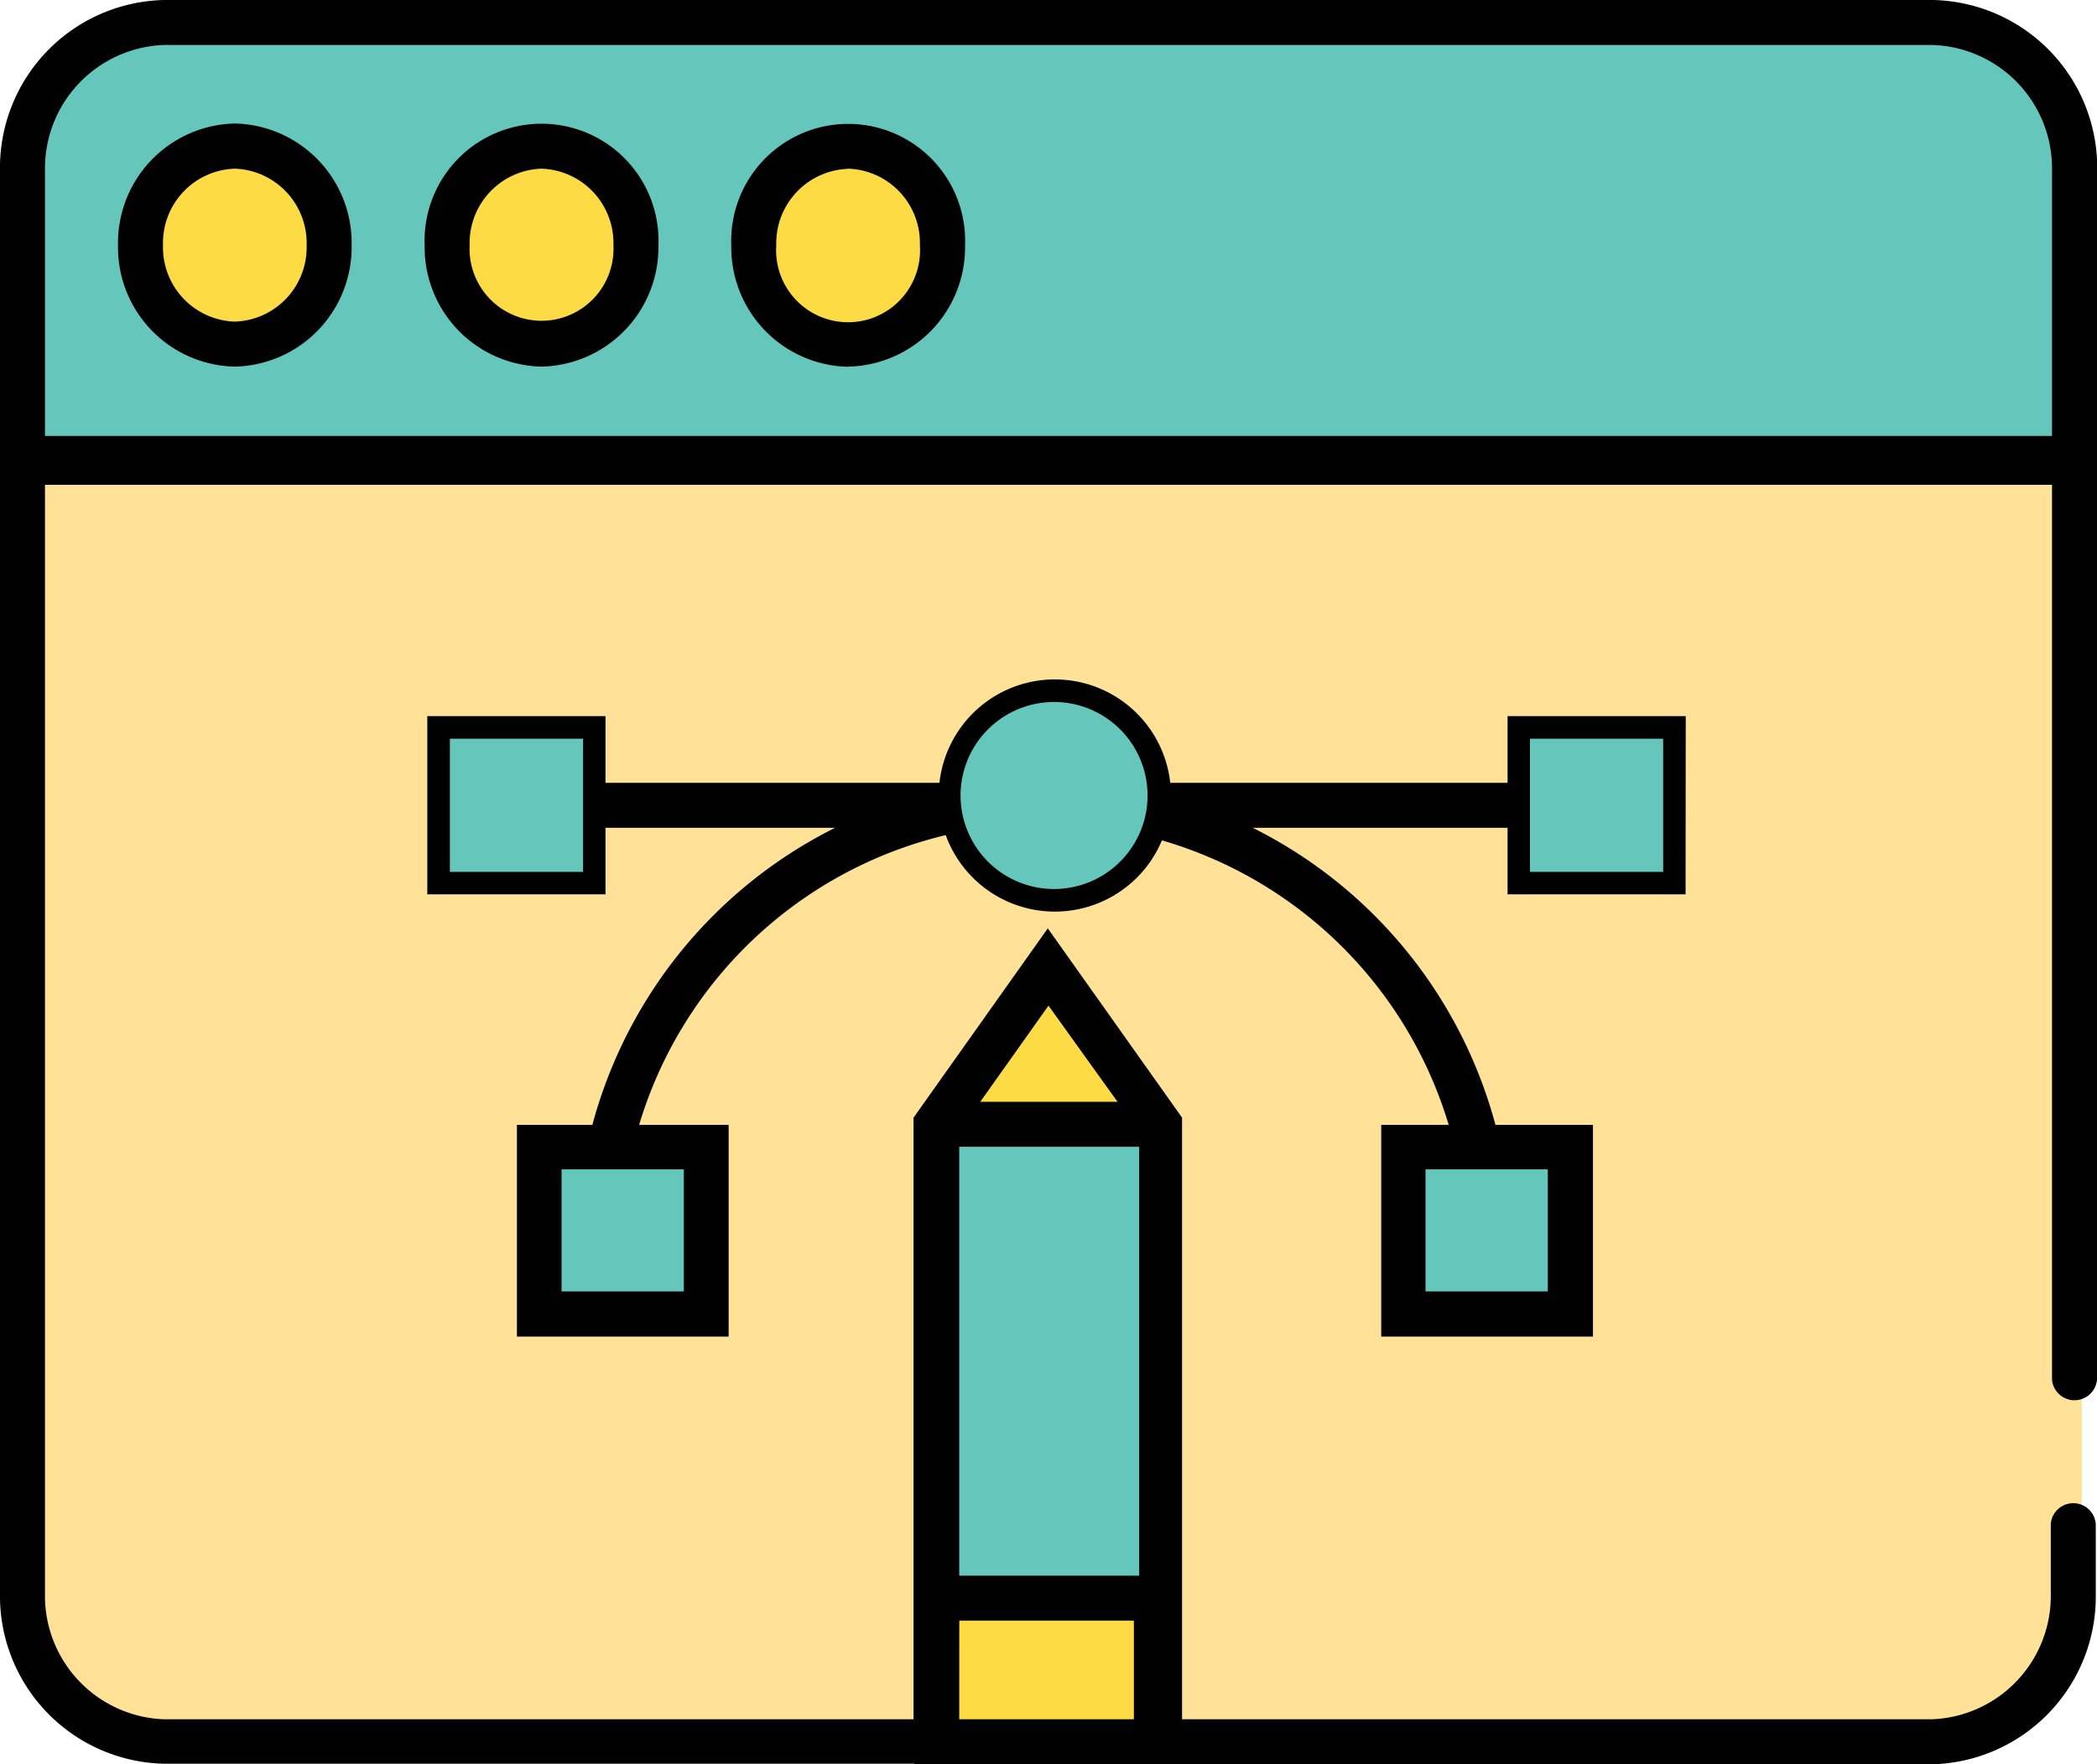 <svg id="Layer_1" data-name="Layer 1" xmlns="http://www.w3.org/2000/svg" viewBox="0 0 118.86 100"><defs><style>.cls-1{fill:#ffe197;}.cls-2{fill:#010101;}.cls-3{fill:#65c6bc;}.cls-4{fill:#fddb44;}</style></defs><title>CUSTOM_WEB_DEVELOPMENT</title><path class="cls-1" d="M66.25,90.59l0-26.83-6.33-8.93-6.33,8.93,0,26.83v8.14H9.75a8.22,8.22,0,0,1-8-8.42V26H118V90.31a8.22,8.22,0,0,1-8,8.42H66.26ZM83.81,65H79.53v9.48H89V65ZM94.27,49.41V41.87H86.72v7.55ZM65.08,45.09a5.3,5.3,0,1,0-1.55,3.75,5.3,5.3,0,0,0,1.55-3.75ZM40,74.48V65H30.55v9.48ZM33,49.41V41.87H25.5v7.55Zm0,0"/><path class="cls-2" d="M95.54,50.69H85.45V40.59h10.1ZM88,48.14h5v-5H88Z"/><path class="cls-2" d="M59.79,51.67a6.58,6.58,0,1,1,0-13.16h0a6.58,6.58,0,1,1,0,13.16Zm0-10.61a4,4,0,1,0,4,3.24A4.06,4.06,0,0,0,59.78,41.06Z"/><path class="cls-2" d="M34.32,50.69H24.22V40.59h10.1Zm-7.55-2.55h5v-5h-5Z"/><path class="cls-2" d="M91.51,46.92H29.27a1.28,1.28,0,0,1,0-2.55H91.51a1.28,1.28,0,0,1,0,2.55Z"/><rect class="cls-3" x="86.72" y="41.87" width="7.55" height="7.55"/><rect class="cls-3" x="25.5" y="41.87" width="7.55" height="7.55"/><path class="cls-2" d="M84.4,71.91a1.28,1.28,0,0,1-1.28-1.28,23.95,23.95,0,0,0-47.9,0,1.28,1.28,0,0,1-2.55,0,26.5,26.5,0,0,1,53,0A1.28,1.28,0,0,1,84.4,71.91Z"/><path class="cls-3" d="M118,9.47V26H1.73V9.47a8.22,8.22,0,0,1,8-8.42H110a8.22,8.22,0,0,1,8,8.42ZM53.87,13.68a5.35,5.35,0,1,0-10.7,0,5.35,5.35,0,1,0,10.7,0Zm-17.38,0a5.36,5.36,0,1,0-10.7,0,5.35,5.35,0,1,0,10.7,0Zm-17.38,0a5.49,5.49,0,0,0-5.35-5.61,5.48,5.48,0,0,0-5.35,5.61,5.48,5.48,0,0,0,5.35,5.61,5.48,5.48,0,0,0,5.35-5.61Zm0,0"/><path class="cls-3" d="M59.78,39.79A5.3,5.3,0,1,1,56,41.34a5.3,5.3,0,0,1,3.75-1.55Zm0,0"/><path class="cls-3" d="M83.81,65H89v9.48H79.53V65Zm0,0"/><path class="cls-4" d="M66.25,90.59v8.14H53.51V90.59Zm0,0"/><path class="cls-3" d="M66.22,63.76l0,26.83H53.52l0-26.83Zm0,0"/><path class="cls-2" d="M66.83,100h-15V89.31h15ZM54.34,97.45h9.93V91.86H54.35Z"/><path class="cls-4" d="M59.88,54.82l6.33,8.93H53.55Zm0,0"/><path class="cls-4" d="M48.52,8.07a5.48,5.48,0,0,1,5.35,5.61,5.35,5.35,0,1,1-10.7,0,5.49,5.49,0,0,1,5.35-5.61Zm0,0"/><rect class="cls-3" x="30.55" y="65" width="9.48" height="9.48"/><path class="cls-2" d="M90.29,75.76h-12v-12h12ZM80.8,73.2h6.93V66.28H80.8Z"/><path class="cls-2" d="M41.3,75.76h-12v-12h12ZM31.83,73.2h6.93V66.28H31.83Z"/><path class="cls-4" d="M31.14,8.07a5.48,5.48,0,0,1,5.35,5.61,5.35,5.35,0,1,1-10.7,0,5.49,5.49,0,0,1,5.35-5.61Zm0,0"/><path class="cls-4" d="M13.76,8.07a5.49,5.49,0,0,1,5.35,5.61,5.48,5.48,0,0,1-5.35,5.61,5.48,5.48,0,0,1-5.35-5.61,5.48,5.48,0,0,1,5.35-5.61Zm0,0"/><path class="cls-2" d="M118.86,27.48H0V9.69A9.51,9.51,0,0,1,9.3,0H109.57a9.51,9.51,0,0,1,9.3,9.69ZM2.55,24.93H116.31V9.69a7,7,0,0,0-6.75-7.14H9.3A7,7,0,0,0,2.55,9.69Zm45.52-4.14a6.77,6.77,0,0,1-6.62-6.88,6.63,6.63,0,1,1,13.25,0A6.76,6.76,0,0,1,48.07,20.78Zm0-11.22A4.22,4.22,0,0,0,44,13.9a4.08,4.08,0,1,0,8.14,0A4.21,4.21,0,0,0,48.07,9.56ZM30.69,20.78a6.77,6.77,0,0,1-6.62-6.88,6.63,6.63,0,1,1,13.25,0A6.77,6.77,0,0,1,30.69,20.78Zm0-11.22a4.22,4.22,0,0,0-4.07,4.34,4.08,4.08,0,1,0,8.15,0A4.22,4.22,0,0,0,30.69,9.56ZM13.31,20.78A6.76,6.76,0,0,1,6.69,13.9,6.77,6.77,0,0,1,13.31,7a6.77,6.77,0,0,1,6.62,6.89A6.77,6.77,0,0,1,13.31,20.78Zm0-11.22A4.21,4.21,0,0,0,9.24,13.9a4.21,4.21,0,0,0,4.07,4.33,4.21,4.21,0,0,0,4.07-4.33A4.22,4.22,0,0,0,13.31,9.56Z"/><path class="cls-2" d="M65.08,65H53.55a1.28,1.28,0,0,1,0-2.55H65.08a1.28,1.28,0,0,1,0,2.55Z"/><path class="cls-2" d="M109.57,100h-45l0-35.84L59.43,57l-5.06,7.13,0,35.84H9.3A9.51,9.51,0,0,1,0,90.31V24.71H118.86V78.2a1.28,1.28,0,0,1-2.55,0V27.26H2.55V90.31A7,7,0,0,0,9.3,97.45H51.78l0-34.1,7.61-10.73L67,63.35l0,34.1h42.49a7,7,0,0,0,6.75-7.14V86.37a1.28,1.28,0,0,1,2.55,0v3.94A9.51,9.51,0,0,1,109.57,100Z"/></svg>